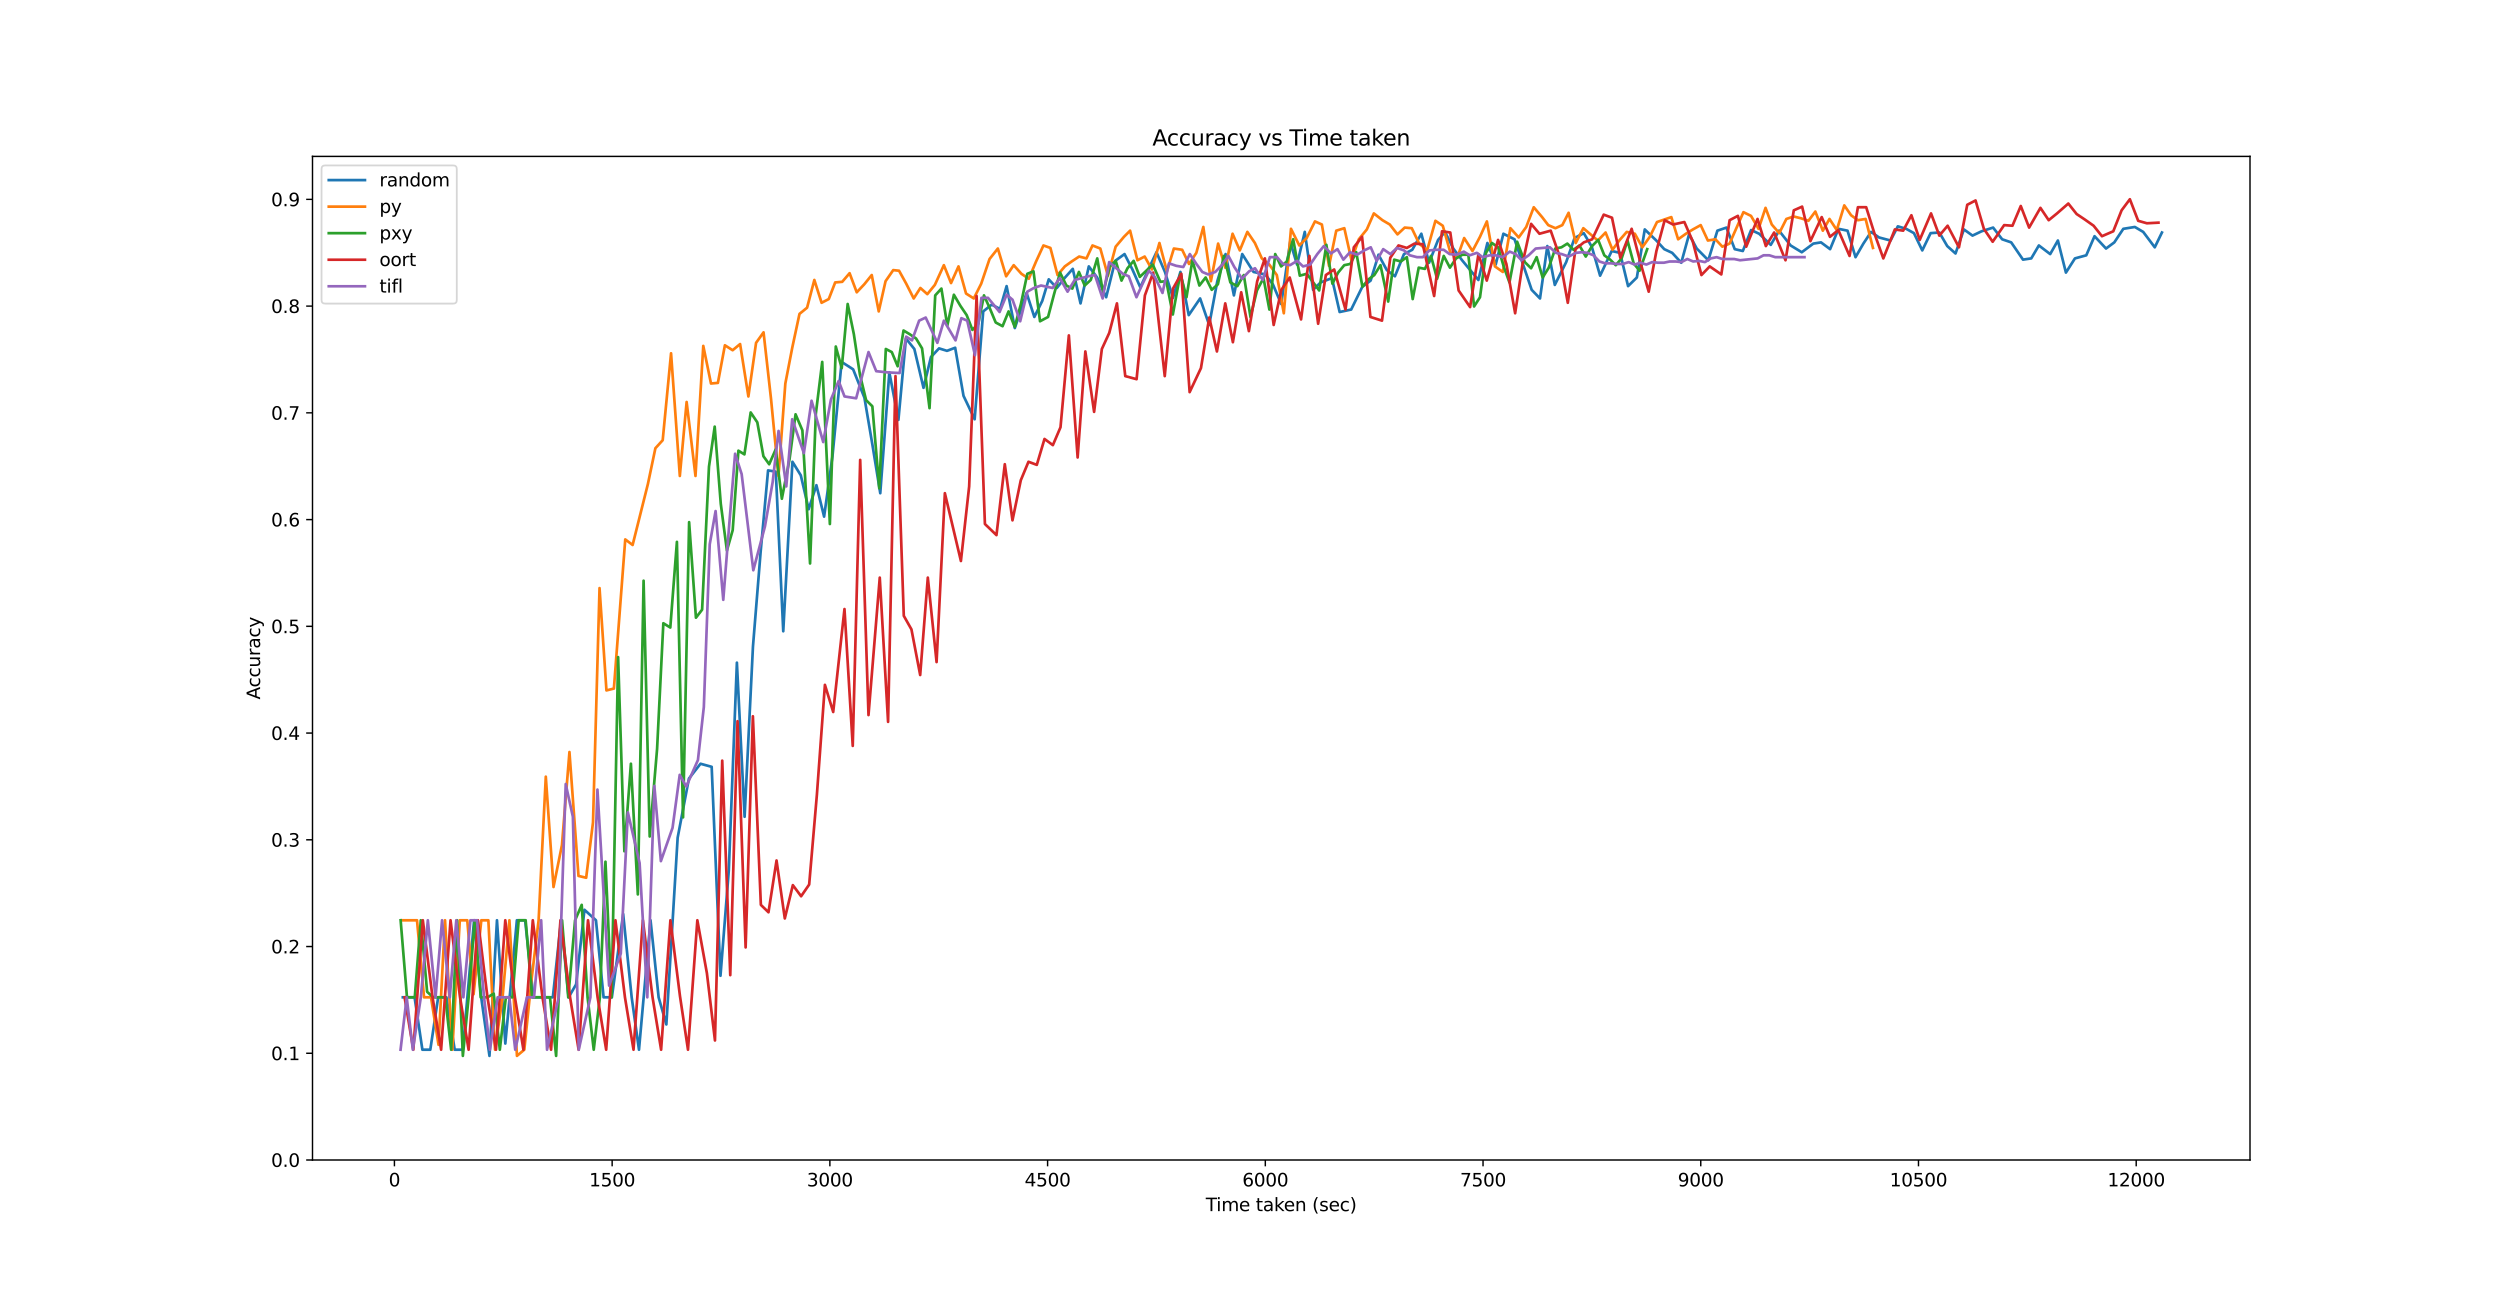 <?xml version="1.0" encoding="utf-8" standalone="no"?>
<!DOCTYPE svg PUBLIC "-//W3C//DTD SVG 1.1//EN"
  "http://www.w3.org/Graphics/SVG/1.1/DTD/svg11.dtd">
<svg height="720.72pt" version="1.1" viewBox="0 0 1382.4 720.72" width="1382.4pt" xmlns="http://www.w3.org/2000/svg" xmlns:xlink="http://www.w3.org/1999/xlink">
 <defs>
  <style type="text/css">*{stroke-linecap:butt;stroke-linejoin:round;}</style>
 </defs>
 <g id="figure_1">
  <g id="patch_1">
   <path d="M 0 720.72 
L 1382.4 720.72 
L 1382.4 0 
L 0 0 
z
" style="fill:#ffffff;"/>
  </g>
  <g id="axes_1">
   <g id="patch_2">
    <path d="M 172.8 641.441 
L 1244.16 641.441 
L 1244.16 86.486 
L 172.8 86.486 
z
" style="fill:#ffffff;"/>
   </g>
   <g id="matplotlib.axis_1">
    <g id="xtick_1">
     <g id="line2d_1">
      <defs>
       <path d="M 0 0 
L 0 3.5 
" id="m54526bcbc0" style="stroke:#000000;stroke-width:0.8;"/>
      </defs>
      <g>
       <use style="stroke:#000000;stroke-width:0.8;" x="218.102" xlink:href="#m54526bcbc0" y="641.441"/>
      </g>
     </g>
     <g id="text_1">
      <!-- 0 -->
      <g transform="translate(214.921 656.039)scale(0.1 -0.1)">
       <defs>
        <path d="M 2034 4250 
Q 1547 4250 1301 3770 
Q 1056 3291 1056 2328 
Q 1056 1369 1301 889 
Q 1547 409 2034 409 
Q 2525 409 2770 889 
Q 3016 1369 3016 2328 
Q 3016 3291 2770 3770 
Q 2525 4250 2034 4250 
z
M 2034 4750 
Q 2819 4750 3233 4129 
Q 3647 3509 3647 2328 
Q 3647 1150 3233 529 
Q 2819 -91 2034 -91 
Q 1250 -91 836 529 
Q 422 1150 422 2328 
Q 422 3509 836 4129 
Q 1250 4750 2034 4750 
z
" id="DejaVuSans-30" transform="scale(0.016)"/>
       </defs>
       <use xlink:href="#DejaVuSans-30"/>
      </g>
     </g>
    </g>
    <g id="xtick_2">
     <g id="line2d_2">
      <g>
       <use style="stroke:#000000;stroke-width:0.8;" x="338.494" xlink:href="#m54526bcbc0" y="641.441"/>
      </g>
     </g>
     <g id="text_2">
      <!-- 1500 -->
      <g transform="translate(325.769 656.039)scale(0.1 -0.1)">
       <defs>
        <path d="M 794 531 
L 1825 531 
L 1825 4091 
L 703 3866 
L 703 4441 
L 1819 4666 
L 2450 4666 
L 2450 531 
L 3481 531 
L 3481 0 
L 794 0 
L 794 531 
z
" id="DejaVuSans-31" transform="scale(0.016)"/>
        <path d="M 691 4666 
L 3169 4666 
L 3169 4134 
L 1269 4134 
L 1269 2991 
Q 1406 3038 1543 3061 
Q 1681 3084 1819 3084 
Q 2600 3084 3056 2656 
Q 3513 2228 3513 1497 
Q 3513 744 3044 326 
Q 2575 -91 1722 -91 
Q 1428 -91 1123 -41 
Q 819 9 494 109 
L 494 744 
Q 775 591 1075 516 
Q 1375 441 1709 441 
Q 2250 441 2565 725 
Q 2881 1009 2881 1497 
Q 2881 1984 2565 2268 
Q 2250 2553 1709 2553 
Q 1456 2553 1204 2497 
Q 953 2441 691 2322 
L 691 4666 
z
" id="DejaVuSans-35" transform="scale(0.016)"/>
       </defs>
       <use xlink:href="#DejaVuSans-31"/>
       <use x="63.623" xlink:href="#DejaVuSans-35"/>
       <use x="127.246" xlink:href="#DejaVuSans-30"/>
       <use x="190.869" xlink:href="#DejaVuSans-30"/>
      </g>
     </g>
    </g>
    <g id="xtick_3">
     <g id="line2d_3">
      <g>
       <use style="stroke:#000000;stroke-width:0.8;" x="458.885" xlink:href="#m54526bcbc0" y="641.441"/>
      </g>
     </g>
     <g id="text_3">
      <!-- 3000 -->
      <g transform="translate(446.16 656.039)scale(0.1 -0.1)">
       <defs>
        <path d="M 2597 2516 
Q 3050 2419 3304 2112 
Q 3559 1806 3559 1356 
Q 3559 666 3084 287 
Q 2609 -91 1734 -91 
Q 1441 -91 1130 -33 
Q 819 25 488 141 
L 488 750 
Q 750 597 1062 519 
Q 1375 441 1716 441 
Q 2309 441 2620 675 
Q 2931 909 2931 1356 
Q 2931 1769 2642 2001 
Q 2353 2234 1838 2234 
L 1294 2234 
L 1294 2753 
L 1863 2753 
Q 2328 2753 2575 2939 
Q 2822 3125 2822 3475 
Q 2822 3834 2567 4026 
Q 2313 4219 1838 4219 
Q 1578 4219 1281 4162 
Q 984 4106 628 3988 
L 628 4550 
Q 988 4650 1302 4700 
Q 1616 4750 1894 4750 
Q 2613 4750 3031 4423 
Q 3450 4097 3450 3541 
Q 3450 3153 3228 2886 
Q 3006 2619 2597 2516 
z
" id="DejaVuSans-33" transform="scale(0.016)"/>
       </defs>
       <use xlink:href="#DejaVuSans-33"/>
       <use x="63.623" xlink:href="#DejaVuSans-30"/>
       <use x="127.246" xlink:href="#DejaVuSans-30"/>
       <use x="190.869" xlink:href="#DejaVuSans-30"/>
      </g>
     </g>
    </g>
    <g id="xtick_4">
     <g id="line2d_4">
      <g>
       <use style="stroke:#000000;stroke-width:0.8;" x="579.277" xlink:href="#m54526bcbc0" y="641.441"/>
      </g>
     </g>
     <g id="text_4">
      <!-- 4500 -->
      <g transform="translate(566.552 656.039)scale(0.1 -0.1)">
       <defs>
        <path d="M 2419 4116 
L 825 1625 
L 2419 1625 
L 2419 4116 
z
M 2253 4666 
L 3047 4666 
L 3047 1625 
L 3713 1625 
L 3713 1100 
L 3047 1100 
L 3047 0 
L 2419 0 
L 2419 1100 
L 313 1100 
L 313 1709 
L 2253 4666 
z
" id="DejaVuSans-34" transform="scale(0.016)"/>
       </defs>
       <use xlink:href="#DejaVuSans-34"/>
       <use x="63.623" xlink:href="#DejaVuSans-35"/>
       <use x="127.246" xlink:href="#DejaVuSans-30"/>
       <use x="190.869" xlink:href="#DejaVuSans-30"/>
      </g>
     </g>
    </g>
    <g id="xtick_5">
     <g id="line2d_5">
      <g>
       <use style="stroke:#000000;stroke-width:0.8;" x="699.668" xlink:href="#m54526bcbc0" y="641.441"/>
      </g>
     </g>
     <g id="text_5">
      <!-- 6000 -->
      <g transform="translate(686.943 656.039)scale(0.1 -0.1)">
       <defs>
        <path d="M 2113 2584 
Q 1688 2584 1439 2293 
Q 1191 2003 1191 1497 
Q 1191 994 1439 701 
Q 1688 409 2113 409 
Q 2538 409 2786 701 
Q 3034 994 3034 1497 
Q 3034 2003 2786 2293 
Q 2538 2584 2113 2584 
z
M 3366 4563 
L 3366 3988 
Q 3128 4100 2886 4159 
Q 2644 4219 2406 4219 
Q 1781 4219 1451 3797 
Q 1122 3375 1075 2522 
Q 1259 2794 1537 2939 
Q 1816 3084 2150 3084 
Q 2853 3084 3261 2657 
Q 3669 2231 3669 1497 
Q 3669 778 3244 343 
Q 2819 -91 2113 -91 
Q 1303 -91 875 529 
Q 447 1150 447 2328 
Q 447 3434 972 4092 
Q 1497 4750 2381 4750 
Q 2619 4750 2861 4703 
Q 3103 4656 3366 4563 
z
" id="DejaVuSans-36" transform="scale(0.016)"/>
       </defs>
       <use xlink:href="#DejaVuSans-36"/>
       <use x="63.623" xlink:href="#DejaVuSans-30"/>
       <use x="127.246" xlink:href="#DejaVuSans-30"/>
       <use x="190.869" xlink:href="#DejaVuSans-30"/>
      </g>
     </g>
    </g>
    <g id="xtick_6">
     <g id="line2d_6">
      <g>
       <use style="stroke:#000000;stroke-width:0.8;" x="820.06" xlink:href="#m54526bcbc0" y="641.441"/>
      </g>
     </g>
     <g id="text_6">
      <!-- 7500 -->
      <g transform="translate(807.335 656.039)scale(0.1 -0.1)">
       <defs>
        <path d="M 525 4666 
L 3525 4666 
L 3525 4397 
L 1831 0 
L 1172 0 
L 2766 4134 
L 525 4134 
L 525 4666 
z
" id="DejaVuSans-37" transform="scale(0.016)"/>
       </defs>
       <use xlink:href="#DejaVuSans-37"/>
       <use x="63.623" xlink:href="#DejaVuSans-35"/>
       <use x="127.246" xlink:href="#DejaVuSans-30"/>
       <use x="190.869" xlink:href="#DejaVuSans-30"/>
      </g>
     </g>
    </g>
    <g id="xtick_7">
     <g id="line2d_7">
      <g>
       <use style="stroke:#000000;stroke-width:0.8;" x="940.452" xlink:href="#m54526bcbc0" y="641.441"/>
      </g>
     </g>
     <g id="text_7">
      <!-- 9000 -->
      <g transform="translate(927.727 656.039)scale(0.1 -0.1)">
       <defs>
        <path d="M 703 97 
L 703 672 
Q 941 559 1184 500 
Q 1428 441 1663 441 
Q 2288 441 2617 861 
Q 2947 1281 2994 2138 
Q 2813 1869 2534 1725 
Q 2256 1581 1919 1581 
Q 1219 1581 811 2004 
Q 403 2428 403 3163 
Q 403 3881 828 4315 
Q 1253 4750 1959 4750 
Q 2769 4750 3195 4129 
Q 3622 3509 3622 2328 
Q 3622 1225 3098 567 
Q 2575 -91 1691 -91 
Q 1453 -91 1209 -44 
Q 966 3 703 97 
z
M 1959 2075 
Q 2384 2075 2632 2365 
Q 2881 2656 2881 3163 
Q 2881 3666 2632 3958 
Q 2384 4250 1959 4250 
Q 1534 4250 1286 3958 
Q 1038 3666 1038 3163 
Q 1038 2656 1286 2365 
Q 1534 2075 1959 2075 
z
" id="DejaVuSans-39" transform="scale(0.016)"/>
       </defs>
       <use xlink:href="#DejaVuSans-39"/>
       <use x="63.623" xlink:href="#DejaVuSans-30"/>
       <use x="127.246" xlink:href="#DejaVuSans-30"/>
       <use x="190.869" xlink:href="#DejaVuSans-30"/>
      </g>
     </g>
    </g>
    <g id="xtick_8">
     <g id="line2d_8">
      <g>
       <use style="stroke:#000000;stroke-width:0.8;" x="1060.843" xlink:href="#m54526bcbc0" y="641.441"/>
      </g>
     </g>
     <g id="text_8">
      <!-- 10500 -->
      <g transform="translate(1044.937 656.039)scale(0.1 -0.1)">
       <use xlink:href="#DejaVuSans-31"/>
       <use x="63.623" xlink:href="#DejaVuSans-30"/>
       <use x="127.246" xlink:href="#DejaVuSans-35"/>
       <use x="190.869" xlink:href="#DejaVuSans-30"/>
       <use x="254.492" xlink:href="#DejaVuSans-30"/>
      </g>
     </g>
    </g>
    <g id="xtick_9">
     <g id="line2d_9">
      <g>
       <use style="stroke:#000000;stroke-width:0.8;" x="1181.235" xlink:href="#m54526bcbc0" y="641.441"/>
      </g>
     </g>
     <g id="text_9">
      <!-- 12000 -->
      <g transform="translate(1165.328 656.039)scale(0.1 -0.1)">
       <defs>
        <path d="M 1228 531 
L 3431 531 
L 3431 0 
L 469 0 
L 469 531 
Q 828 903 1448 1529 
Q 2069 2156 2228 2338 
Q 2531 2678 2651 2914 
Q 2772 3150 2772 3378 
Q 2772 3750 2511 3984 
Q 2250 4219 1831 4219 
Q 1534 4219 1204 4116 
Q 875 4013 500 3803 
L 500 4441 
Q 881 4594 1212 4672 
Q 1544 4750 1819 4750 
Q 2544 4750 2975 4387 
Q 3406 4025 3406 3419 
Q 3406 3131 3298 2873 
Q 3191 2616 2906 2266 
Q 2828 2175 2409 1742 
Q 1991 1309 1228 531 
z
" id="DejaVuSans-32" transform="scale(0.016)"/>
       </defs>
       <use xlink:href="#DejaVuSans-31"/>
       <use x="63.623" xlink:href="#DejaVuSans-32"/>
       <use x="127.246" xlink:href="#DejaVuSans-30"/>
       <use x="190.869" xlink:href="#DejaVuSans-30"/>
       <use x="254.492" xlink:href="#DejaVuSans-30"/>
      </g>
     </g>
    </g>
    <g id="text_10">
     <!-- Time taken (sec) -->
     <g transform="translate(666.753 669.717)scale(0.1 -0.1)">
      <defs>
       <path d="M -19 4666 
L 3928 4666 
L 3928 4134 
L 2272 4134 
L 2272 0 
L 1638 0 
L 1638 4134 
L -19 4134 
L -19 4666 
z
" id="DejaVuSans-54" transform="scale(0.016)"/>
       <path d="M 603 3500 
L 1178 3500 
L 1178 0 
L 603 0 
L 603 3500 
z
M 603 4863 
L 1178 4863 
L 1178 4134 
L 603 4134 
L 603 4863 
z
" id="DejaVuSans-69" transform="scale(0.016)"/>
       <path d="M 3328 2828 
Q 3544 3216 3844 3400 
Q 4144 3584 4550 3584 
Q 5097 3584 5394 3201 
Q 5691 2819 5691 2113 
L 5691 0 
L 5113 0 
L 5113 2094 
Q 5113 2597 4934 2840 
Q 4756 3084 4391 3084 
Q 3944 3084 3684 2787 
Q 3425 2491 3425 1978 
L 3425 0 
L 2847 0 
L 2847 2094 
Q 2847 2600 2669 2842 
Q 2491 3084 2119 3084 
Q 1678 3084 1418 2786 
Q 1159 2488 1159 1978 
L 1159 0 
L 581 0 
L 581 3500 
L 1159 3500 
L 1159 2956 
Q 1356 3278 1631 3431 
Q 1906 3584 2284 3584 
Q 2666 3584 2933 3390 
Q 3200 3197 3328 2828 
z
" id="DejaVuSans-6d" transform="scale(0.016)"/>
       <path d="M 3597 1894 
L 3597 1613 
L 953 1613 
Q 991 1019 1311 708 
Q 1631 397 2203 397 
Q 2534 397 2845 478 
Q 3156 559 3463 722 
L 3463 178 
Q 3153 47 2828 -22 
Q 2503 -91 2169 -91 
Q 1331 -91 842 396 
Q 353 884 353 1716 
Q 353 2575 817 3079 
Q 1281 3584 2069 3584 
Q 2775 3584 3186 3129 
Q 3597 2675 3597 1894 
z
M 3022 2063 
Q 3016 2534 2758 2815 
Q 2500 3097 2075 3097 
Q 1594 3097 1305 2825 
Q 1016 2553 972 2059 
L 3022 2063 
z
" id="DejaVuSans-65" transform="scale(0.016)"/>
       <path id="DejaVuSans-20" transform="scale(0.016)"/>
       <path d="M 1172 4494 
L 1172 3500 
L 2356 3500 
L 2356 3053 
L 1172 3053 
L 1172 1153 
Q 1172 725 1289 603 
Q 1406 481 1766 481 
L 2356 481 
L 2356 0 
L 1766 0 
Q 1100 0 847 248 
Q 594 497 594 1153 
L 594 3053 
L 172 3053 
L 172 3500 
L 594 3500 
L 594 4494 
L 1172 4494 
z
" id="DejaVuSans-74" transform="scale(0.016)"/>
       <path d="M 2194 1759 
Q 1497 1759 1228 1600 
Q 959 1441 959 1056 
Q 959 750 1161 570 
Q 1363 391 1709 391 
Q 2188 391 2477 730 
Q 2766 1069 2766 1631 
L 2766 1759 
L 2194 1759 
z
M 3341 1997 
L 3341 0 
L 2766 0 
L 2766 531 
Q 2569 213 2275 61 
Q 1981 -91 1556 -91 
Q 1019 -91 701 211 
Q 384 513 384 1019 
Q 384 1609 779 1909 
Q 1175 2209 1959 2209 
L 2766 2209 
L 2766 2266 
Q 2766 2663 2505 2880 
Q 2244 3097 1772 3097 
Q 1472 3097 1187 3025 
Q 903 2953 641 2809 
L 641 3341 
Q 956 3463 1253 3523 
Q 1550 3584 1831 3584 
Q 2591 3584 2966 3190 
Q 3341 2797 3341 1997 
z
" id="DejaVuSans-61" transform="scale(0.016)"/>
       <path d="M 581 4863 
L 1159 4863 
L 1159 1991 
L 2875 3500 
L 3609 3500 
L 1753 1863 
L 3688 0 
L 2938 0 
L 1159 1709 
L 1159 0 
L 581 0 
L 581 4863 
z
" id="DejaVuSans-6b" transform="scale(0.016)"/>
       <path d="M 3513 2113 
L 3513 0 
L 2938 0 
L 2938 2094 
Q 2938 2591 2744 2837 
Q 2550 3084 2163 3084 
Q 1697 3084 1428 2787 
Q 1159 2491 1159 1978 
L 1159 0 
L 581 0 
L 581 3500 
L 1159 3500 
L 1159 2956 
Q 1366 3272 1645 3428 
Q 1925 3584 2291 3584 
Q 2894 3584 3203 3211 
Q 3513 2838 3513 2113 
z
" id="DejaVuSans-6e" transform="scale(0.016)"/>
       <path d="M 1984 4856 
Q 1566 4138 1362 3434 
Q 1159 2731 1159 2009 
Q 1159 1288 1364 580 
Q 1569 -128 1984 -844 
L 1484 -844 
Q 1016 -109 783 600 
Q 550 1309 550 2009 
Q 550 2706 781 3412 
Q 1013 4119 1484 4856 
L 1984 4856 
z
" id="DejaVuSans-28" transform="scale(0.016)"/>
       <path d="M 2834 3397 
L 2834 2853 
Q 2591 2978 2328 3040 
Q 2066 3103 1784 3103 
Q 1356 3103 1142 2972 
Q 928 2841 928 2578 
Q 928 2378 1081 2264 
Q 1234 2150 1697 2047 
L 1894 2003 
Q 2506 1872 2764 1633 
Q 3022 1394 3022 966 
Q 3022 478 2636 193 
Q 2250 -91 1575 -91 
Q 1294 -91 989 -36 
Q 684 19 347 128 
L 347 722 
Q 666 556 975 473 
Q 1284 391 1588 391 
Q 1994 391 2212 530 
Q 2431 669 2431 922 
Q 2431 1156 2273 1281 
Q 2116 1406 1581 1522 
L 1381 1569 
Q 847 1681 609 1914 
Q 372 2147 372 2553 
Q 372 3047 722 3315 
Q 1072 3584 1716 3584 
Q 2034 3584 2315 3537 
Q 2597 3491 2834 3397 
z
" id="DejaVuSans-73" transform="scale(0.016)"/>
       <path d="M 3122 3366 
L 3122 2828 
Q 2878 2963 2633 3030 
Q 2388 3097 2138 3097 
Q 1578 3097 1268 2742 
Q 959 2388 959 1747 
Q 959 1106 1268 751 
Q 1578 397 2138 397 
Q 2388 397 2633 464 
Q 2878 531 3122 666 
L 3122 134 
Q 2881 22 2623 -34 
Q 2366 -91 2075 -91 
Q 1284 -91 818 406 
Q 353 903 353 1747 
Q 353 2603 823 3093 
Q 1294 3584 2113 3584 
Q 2378 3584 2631 3529 
Q 2884 3475 3122 3366 
z
" id="DejaVuSans-63" transform="scale(0.016)"/>
       <path d="M 513 4856 
L 1013 4856 
Q 1481 4119 1714 3412 
Q 1947 2706 1947 2009 
Q 1947 1309 1714 600 
Q 1481 -109 1013 -844 
L 513 -844 
Q 928 -128 1133 580 
Q 1338 1288 1338 2009 
Q 1338 2731 1133 3434 
Q 928 4138 513 4856 
z
" id="DejaVuSans-29" transform="scale(0.016)"/>
      </defs>
      <use xlink:href="#DejaVuSans-54"/>
      <use x="57.959" xlink:href="#DejaVuSans-69"/>
      <use x="85.742" xlink:href="#DejaVuSans-6d"/>
      <use x="183.154" xlink:href="#DejaVuSans-65"/>
      <use x="244.678" xlink:href="#DejaVuSans-20"/>
      <use x="276.465" xlink:href="#DejaVuSans-74"/>
      <use x="315.674" xlink:href="#DejaVuSans-61"/>
      <use x="376.953" xlink:href="#DejaVuSans-6b"/>
      <use x="431.238" xlink:href="#DejaVuSans-65"/>
      <use x="492.762" xlink:href="#DejaVuSans-6e"/>
      <use x="556.141" xlink:href="#DejaVuSans-20"/>
      <use x="587.928" xlink:href="#DejaVuSans-28"/>
      <use x="626.941" xlink:href="#DejaVuSans-73"/>
      <use x="679.041" xlink:href="#DejaVuSans-65"/>
      <use x="740.564" xlink:href="#DejaVuSans-63"/>
      <use x="795.545" xlink:href="#DejaVuSans-29"/>
     </g>
    </g>
   </g>
   <g id="matplotlib.axis_2">
    <g id="ytick_1">
     <g id="line2d_10">
      <defs>
       <path d="M 0 0 
L -3.5 0 
" id="m68e9d3fa68" style="stroke:#000000;stroke-width:0.8;"/>
      </defs>
      <g>
       <use style="stroke:#000000;stroke-width:0.8;" x="172.8" xlink:href="#m68e9d3fa68" y="641.441"/>
      </g>
     </g>
     <g id="text_11">
      <!-- 0.0 -->
      <g transform="translate(149.897 645.24)scale(0.1 -0.1)">
       <defs>
        <path d="M 684 794 
L 1344 794 
L 1344 0 
L 684 0 
L 684 794 
z
" id="DejaVuSans-2e" transform="scale(0.016)"/>
       </defs>
       <use xlink:href="#DejaVuSans-30"/>
       <use x="63.623" xlink:href="#DejaVuSans-2e"/>
       <use x="95.41" xlink:href="#DejaVuSans-30"/>
      </g>
     </g>
    </g>
    <g id="ytick_2">
     <g id="line2d_11">
      <g>
       <use style="stroke:#000000;stroke-width:0.8;" x="172.8" xlink:href="#m68e9d3fa68" y="582.418"/>
      </g>
     </g>
     <g id="text_12">
      <!-- 0.1 -->
      <g transform="translate(149.897 586.218)scale(0.1 -0.1)">
       <use xlink:href="#DejaVuSans-30"/>
       <use x="63.623" xlink:href="#DejaVuSans-2e"/>
       <use x="95.41" xlink:href="#DejaVuSans-31"/>
      </g>
     </g>
    </g>
    <g id="ytick_3">
     <g id="line2d_12">
      <g>
       <use style="stroke:#000000;stroke-width:0.8;" x="172.8" xlink:href="#m68e9d3fa68" y="523.396"/>
      </g>
     </g>
     <g id="text_13">
      <!-- 0.2 -->
      <g transform="translate(149.897 527.195)scale(0.1 -0.1)">
       <use xlink:href="#DejaVuSans-30"/>
       <use x="63.623" xlink:href="#DejaVuSans-2e"/>
       <use x="95.41" xlink:href="#DejaVuSans-32"/>
      </g>
     </g>
    </g>
    <g id="ytick_4">
     <g id="line2d_13">
      <g>
       <use style="stroke:#000000;stroke-width:0.8;" x="172.8" xlink:href="#m68e9d3fa68" y="464.373"/>
      </g>
     </g>
     <g id="text_14">
      <!-- 0.3 -->
      <g transform="translate(149.897 468.173)scale(0.1 -0.1)">
       <use xlink:href="#DejaVuSans-30"/>
       <use x="63.623" xlink:href="#DejaVuSans-2e"/>
       <use x="95.41" xlink:href="#DejaVuSans-33"/>
      </g>
     </g>
    </g>
    <g id="ytick_5">
     <g id="line2d_14">
      <g>
       <use style="stroke:#000000;stroke-width:0.8;" x="172.8" xlink:href="#m68e9d3fa68" y="405.351"/>
      </g>
     </g>
     <g id="text_15">
      <!-- 0.4 -->
      <g transform="translate(149.897 409.15)scale(0.1 -0.1)">
       <use xlink:href="#DejaVuSans-30"/>
       <use x="63.623" xlink:href="#DejaVuSans-2e"/>
       <use x="95.41" xlink:href="#DejaVuSans-34"/>
      </g>
     </g>
    </g>
    <g id="ytick_6">
     <g id="line2d_15">
      <g>
       <use style="stroke:#000000;stroke-width:0.8;" x="172.8" xlink:href="#m68e9d3fa68" y="346.328"/>
      </g>
     </g>
     <g id="text_16">
      <!-- 0.5 -->
      <g transform="translate(149.897 350.128)scale(0.1 -0.1)">
       <use xlink:href="#DejaVuSans-30"/>
       <use x="63.623" xlink:href="#DejaVuSans-2e"/>
       <use x="95.41" xlink:href="#DejaVuSans-35"/>
      </g>
     </g>
    </g>
    <g id="ytick_7">
     <g id="line2d_16">
      <g>
       <use style="stroke:#000000;stroke-width:0.8;" x="172.8" xlink:href="#m68e9d3fa68" y="287.306"/>
      </g>
     </g>
     <g id="text_17">
      <!-- 0.6 -->
      <g transform="translate(149.897 291.105)scale(0.1 -0.1)">
       <use xlink:href="#DejaVuSans-30"/>
       <use x="63.623" xlink:href="#DejaVuSans-2e"/>
       <use x="95.41" xlink:href="#DejaVuSans-36"/>
      </g>
     </g>
    </g>
    <g id="ytick_8">
     <g id="line2d_17">
      <g>
       <use style="stroke:#000000;stroke-width:0.8;" x="172.8" xlink:href="#m68e9d3fa68" y="228.283"/>
      </g>
     </g>
     <g id="text_18">
      <!-- 0.7 -->
      <g transform="translate(149.897 232.083)scale(0.1 -0.1)">
       <use xlink:href="#DejaVuSans-30"/>
       <use x="63.623" xlink:href="#DejaVuSans-2e"/>
       <use x="95.41" xlink:href="#DejaVuSans-37"/>
      </g>
     </g>
    </g>
    <g id="ytick_9">
     <g id="line2d_18">
      <g>
       <use style="stroke:#000000;stroke-width:0.8;" x="172.8" xlink:href="#m68e9d3fa68" y="169.261"/>
      </g>
     </g>
     <g id="text_19">
      <!-- 0.8 -->
      <g transform="translate(149.897 173.06)scale(0.1 -0.1)">
       <defs>
        <path d="M 2034 2216 
Q 1584 2216 1326 1975 
Q 1069 1734 1069 1313 
Q 1069 891 1326 650 
Q 1584 409 2034 409 
Q 2484 409 2743 651 
Q 3003 894 3003 1313 
Q 3003 1734 2745 1975 
Q 2488 2216 2034 2216 
z
M 1403 2484 
Q 997 2584 770 2862 
Q 544 3141 544 3541 
Q 544 4100 942 4425 
Q 1341 4750 2034 4750 
Q 2731 4750 3128 4425 
Q 3525 4100 3525 3541 
Q 3525 3141 3298 2862 
Q 3072 2584 2669 2484 
Q 3125 2378 3379 2068 
Q 3634 1759 3634 1313 
Q 3634 634 3220 271 
Q 2806 -91 2034 -91 
Q 1263 -91 848 271 
Q 434 634 434 1313 
Q 434 1759 690 2068 
Q 947 2378 1403 2484 
z
M 1172 3481 
Q 1172 3119 1398 2916 
Q 1625 2713 2034 2713 
Q 2441 2713 2670 2916 
Q 2900 3119 2900 3481 
Q 2900 3844 2670 4047 
Q 2441 4250 2034 4250 
Q 1625 4250 1398 4047 
Q 1172 3844 1172 3481 
z
" id="DejaVuSans-38" transform="scale(0.016)"/>
       </defs>
       <use xlink:href="#DejaVuSans-30"/>
       <use x="63.623" xlink:href="#DejaVuSans-2e"/>
       <use x="95.41" xlink:href="#DejaVuSans-38"/>
      </g>
     </g>
    </g>
    <g id="ytick_10">
     <g id="line2d_19">
      <g>
       <use style="stroke:#000000;stroke-width:0.8;" x="172.8" xlink:href="#m68e9d3fa68" y="110.239"/>
      </g>
     </g>
     <g id="text_20">
      <!-- 0.9 -->
      <g transform="translate(149.897 114.038)scale(0.1 -0.1)">
       <use xlink:href="#DejaVuSans-30"/>
       <use x="63.623" xlink:href="#DejaVuSans-2e"/>
       <use x="95.41" xlink:href="#DejaVuSans-39"/>
      </g>
     </g>
    </g>
    <g id="text_21">
     <!-- Accuracy -->
     <g transform="translate(143.817 386.792)rotate(-90)scale(0.1 -0.1)">
      <defs>
       <path d="M 2188 4044 
L 1331 1722 
L 3047 1722 
L 2188 4044 
z
M 1831 4666 
L 2547 4666 
L 4325 0 
L 3669 0 
L 3244 1197 
L 1141 1197 
L 716 0 
L 50 0 
L 1831 4666 
z
" id="DejaVuSans-41" transform="scale(0.016)"/>
       <path d="M 544 1381 
L 544 3500 
L 1119 3500 
L 1119 1403 
Q 1119 906 1312 657 
Q 1506 409 1894 409 
Q 2359 409 2629 706 
Q 2900 1003 2900 1516 
L 2900 3500 
L 3475 3500 
L 3475 0 
L 2900 0 
L 2900 538 
Q 2691 219 2414 64 
Q 2138 -91 1772 -91 
Q 1169 -91 856 284 
Q 544 659 544 1381 
z
M 1991 3584 
L 1991 3584 
z
" id="DejaVuSans-75" transform="scale(0.016)"/>
       <path d="M 2631 2963 
Q 2534 3019 2420 3045 
Q 2306 3072 2169 3072 
Q 1681 3072 1420 2755 
Q 1159 2438 1159 1844 
L 1159 0 
L 581 0 
L 581 3500 
L 1159 3500 
L 1159 2956 
Q 1341 3275 1631 3429 
Q 1922 3584 2338 3584 
Q 2397 3584 2469 3576 
Q 2541 3569 2628 3553 
L 2631 2963 
z
" id="DejaVuSans-72" transform="scale(0.016)"/>
       <path d="M 2059 -325 
Q 1816 -950 1584 -1140 
Q 1353 -1331 966 -1331 
L 506 -1331 
L 506 -850 
L 844 -850 
Q 1081 -850 1212 -737 
Q 1344 -625 1503 -206 
L 1606 56 
L 191 3500 
L 800 3500 
L 1894 763 
L 2988 3500 
L 3597 3500 
L 2059 -325 
z
" id="DejaVuSans-79" transform="scale(0.016)"/>
      </defs>
      <use xlink:href="#DejaVuSans-41"/>
      <use x="66.658" xlink:href="#DejaVuSans-63"/>
      <use x="121.639" xlink:href="#DejaVuSans-63"/>
      <use x="176.619" xlink:href="#DejaVuSans-75"/>
      <use x="239.998" xlink:href="#DejaVuSans-72"/>
      <use x="281.111" xlink:href="#DejaVuSans-61"/>
      <use x="342.391" xlink:href="#DejaVuSans-63"/>
      <use x="397.371" xlink:href="#DejaVuSans-79"/>
     </g>
    </g>
   </g>
   <g id="line2d_20">
    <path clip-path="url(#pc2551a68fd)" d="M 222.764 551.476 
L 229.24 551.476 
L 233.563 580.442 
L 237.937 580.442 
L 242.282 551.476 
L 246.87 551.476 
L 251.423 580.442 
L 255.913 580.442 
L 262.145 508.879 
L 266.079 551.476 
L 270.656 583.85 
L 274.805 508.879 
L 279.419 577.034 
L 285.82 508.879 
L 290.372 508.879 
L 294.966 551.476 
L 305.695 551.476 
L 310.263 508.879 
L 314.414 551.476 
L 318.563 544.32 
L 323.181 503.086 
L 329.544 508.879 
L 333.767 551.476 
L 338.337 551.476 
L 344.587 505.471 
L 349.287 551.476 
L 353.333 580.442 
L 359.722 508.879 
L 364.194 551.476 
L 368.468 566.47 
L 374.714 463.215 
L 380.951 430.5 
L 387.366 422.322 
L 393.523 424.025 
L 398.4 539.549 
L 403.004 481.276 
L 407.47 366.434 
L 411.734 451.628 
L 416.353 357.574 
L 420.605 305.094 
L 424.716 260.112 
L 428.986 260.794 
L 433.106 349.055 
L 438.187 255.341 
L 442.804 262.838 
L 447.162 281.581 
L 451.439 268.291 
L 455.696 285.67 
L 460.326 252.274 
L 465.387 200.135 
L 471.755 204.225 
L 477.989 219.9 
L 482.444 246.14 
L 486.751 272.721 
L 491.77 205.929 
L 496.789 232.168 
L 500.946 187.186 
L 505.592 192.979 
L 510.662 214.448 
L 514.779 197.409 
L 519.256 192.638 
L 523.611 194.001 
L 528.17 192.297 
L 532.783 218.878 
L 538.942 231.828 
L 543.682 172.192 
L 548.362 168.443 
L 552.97 170.829 
L 556.616 158.22 
L 561.164 181.393 
L 567.656 161.968 
L 571.946 175.259 
L 576.325 166.398 
L 579.915 154.471 
L 584.369 159.242 
L 588.937 153.449 
L 593.196 148.678 
L 597.485 167.762 
L 602.069 147.315 
L 606.664 153.449 
L 611.662 164.354 
L 616.644 144.248 
L 621.824 140.499 
L 626.179 149.019 
L 630.554 158.901 
L 635.173 148.678 
L 639.482 139.477 
L 644.172 150.382 
L 648.622 164.695 
L 652.726 150.382 
L 657.329 174.236 
L 663.617 165.035 
L 668.629 179.689 
L 673.122 155.494 
L 677.7 140.499 
L 682.308 163.331 
L 686.905 140.499 
L 693.164 150.382 
L 699.559 151.745 
L 703.843 157.198 
L 708.458 168.102 
L 713.432 133.684 
L 717.208 146.293 
L 721.484 128.232 
L 726.101 160.264 
L 730.244 156.175 
L 736.49 153.79 
L 740.772 172.532 
L 747.145 171.169 
L 753.318 158.561 
L 757.9 155.153 
L 762.259 140.84 
L 766.857 149.36 
L 771.339 152.767 
L 776.335 140.499 
L 780.927 138.114 
L 785.943 129.254 
L 790.217 145.27 
L 795.212 132.662 
L 799.031 128.232 
L 803.612 137.432 
L 808.471 143.907 
L 817.481 154.812 
L 822.475 134.365 
L 827.062 146.293 
L 831.314 129.254 
L 837.479 132.321 
L 846.952 160.264 
L 851.561 165.035 
L 855.615 136.069 
L 859.742 157.538 
L 866.04 144.93 
L 870.655 131.639 
L 875.749 128.913 
L 880.188 136.41 
L 884.791 152.427 
L 891.211 138.796 
L 895.819 139.818 
L 900.263 158.22 
L 905.117 153.449 
L 909.487 126.868 
L 915.885 133.002 
L 920.266 137.773 
L 924.656 139.818 
L 929.673 145.27 
L 933.987 129.595 
L 938.232 137.432 
L 944.619 143.907 
L 949.649 127.55 
L 954.66 125.846 
L 959.246 137.773 
L 963.705 138.796 
L 968.293 127.209 
L 972.762 129.254 
L 979.164 135.388 
L 983.743 127.55 
L 990.143 135.729 
L 996.304 139.477 
L 1002.698 134.706 
L 1006.949 134.025 
L 1011.97 137.773 
L 1016.607 126.528 
L 1021.603 127.55 
L 1026.031 142.203 
L 1030.366 134.706 
L 1034.631 128.232 
L 1039.012 131.298 
L 1045.393 133.002 
L 1049.427 125.165 
L 1054.037 126.528 
L 1058.333 128.913 
L 1062.941 138.455 
L 1067.559 128.913 
L 1072.388 128.572 
L 1076.751 136.069 
L 1081.317 140.159 
L 1085.957 126.868 
L 1090.722 130.276 
L 1095.738 127.891 
L 1102.114 125.846 
L 1107.118 132.321 
L 1112.12 134.025 
L 1118.639 143.566 
L 1123.201 142.885 
L 1127.414 135.729 
L 1133.672 140.499 
L 1137.926 133.002 
L 1142.369 150.723 
L 1147.364 142.885 
L 1153.614 141.181 
L 1158.192 130.617 
L 1164.55 137.432 
L 1169.13 134.025 
L 1174.113 126.528 
L 1180.483 125.505 
L 1185.102 128.232 
L 1191.495 136.751 
L 1195.462 128.572 
L 1195.462 128.572 
" style="fill:none;stroke:#1f77b4;stroke-linecap:square;stroke-width:1.5;"/>
   </g>
   <g id="line2d_21">
    <path clip-path="url(#pc2551a68fd)" d="M 222.094 508.879 
L 230.588 508.879 
L 234.481 551.476 
L 238.335 551.476 
L 242.479 577.716 
L 246.078 508.879 
L 250.112 580.442 
L 254.251 508.879 
L 258.374 508.879 
L 261.864 549.772 
L 266.144 508.879 
L 270.04 508.879 
L 273.742 580.442 
L 277.899 551.476 
L 281.69 508.879 
L 285.856 583.85 
L 289.925 580.442 
L 293.804 542.616 
L 297.833 508.879 
L 301.803 429.478 
L 306.068 490.477 
L 310.733 467.304 
L 314.883 415.847 
L 319.876 484.343 
L 324.126 485.365 
L 327.91 454.695 
L 331.517 325.2 
L 335.339 381.769 
L 339.456 380.747 
L 345.741 298.279 
L 349.813 301.346 
L 358.269 267.609 
L 362.407 247.844 
L 366.449 243.414 
L 371.066 195.364 
L 375.916 263.179 
L 379.677 222.286 
L 384.577 263.179 
L 388.884 191.275 
L 393.145 212.063 
L 396.964 211.722 
L 400.837 190.934 
L 405.117 193.661 
L 409.242 190.253 
L 413.827 219.219 
L 418.074 189.571 
L 422.21 183.778 
L 426.342 220.582 
L 430.472 263.179 
L 434.262 212.063 
L 438.078 192.297 
L 442.09 173.555 
L 446.287 170.147 
L 450.298 154.812 
L 454.306 167.421 
L 458.265 165.376 
L 461.821 156.175 
L 465.716 155.834 
L 469.787 151.064 
L 473.744 161.628 
L 477.908 157.198 
L 482.039 152.086 
L 485.906 172.192 
L 489.671 155.494 
L 493.923 149.36 
L 497.142 149.7 
L 501.1 156.857 
L 505.238 165.035 
L 508.928 159.242 
L 512.771 162.65 
L 516.931 157.538 
L 521.916 146.633 
L 525.886 156.516 
L 530.017 147.315 
L 534.185 162.309 
L 538.466 165.035 
L 542.575 156.857 
L 547.177 143.226 
L 551.769 137.432 
L 556.358 152.767 
L 560.529 146.633 
L 564.813 151.404 
L 568.875 154.131 
L 572.908 144.589 
L 576.982 135.729 
L 580.824 137.092 
L 584.773 152.086 
L 588.798 147.315 
L 592.594 144.589 
L 596.73 141.863 
L 600.765 142.885 
L 604.101 135.729 
L 608.434 137.432 
L 612.62 152.427 
L 616.904 136.41 
L 621.5 130.958 
L 624.894 127.55 
L 628.96 143.907 
L 632.962 141.863 
L 636.971 149.019 
L 641.115 134.365 
L 645.255 150.041 
L 649.102 137.432 
L 653.694 138.114 
L 657.468 145.952 
L 661.525 139.818 
L 665.393 125.505 
L 669.573 155.494 
L 673.574 134.706 
L 677.536 147.997 
L 681.559 129.254 
L 685.56 138.455 
L 689.739 128.232 
L 693.903 134.365 
L 697.736 142.885 
L 701.863 146.293 
L 706.02 152.086 
L 709.9 173.214 
L 713.862 126.528 
L 718.457 135.729 
L 722.521 131.639 
L 727.123 122.438 
L 730.938 124.142 
L 734.894 146.974 
L 738.894 127.55 
L 743.357 126.187 
L 747.33 143.907 
L 751.357 132.321 
L 755.797 126.868 
L 759.682 118.008 
L 764.445 121.757 
L 768.491 124.142 
L 772.755 129.595 
L 776.749 125.846 
L 780.649 126.187 
L 784.756 134.706 
L 789.139 138.455 
L 793.733 122.098 
L 797.795 124.824 
L 801.946 139.477 
L 805.767 142.544 
L 809.624 131.639 
L 814.218 138.796 
L 818.361 130.958 
L 822.185 122.438 
L 826.637 147.315 
L 831.009 150.382 
L 835.192 126.187 
L 839.788 131.298 
L 843.945 125.505 
L 848.103 114.6 
L 852.72 120.053 
L 856.116 124.483 
L 860.076 126.187 
L 863.895 124.483 
L 867.377 117.667 
L 871.332 134.365 
L 875.514 126.187 
L 883.539 133.002 
L 887.82 128.572 
L 891.647 138.114 
L 895.377 133.002 
L 899.524 128.232 
L 904.003 129.254 
L 908.136 136.751 
L 912.256 130.958 
L 916.255 122.779 
L 924.167 120.053 
L 927.941 132.321 
L 932.232 129.254 
L 936.102 126.868 
L 940.415 124.483 
L 944.378 133.002 
L 948.563 132.321 
L 952.411 136.41 
L 956.365 134.706 
L 964.048 117.327 
L 968.232 119.371 
L 972.401 126.528 
L 976.272 114.941 
L 979.71 124.142 
L 983.839 128.913 
L 987.797 121.075 
L 991.82 119.712 
L 995.975 120.734 
L 999.98 122.098 
L 1003.806 116.986 
L 1007.948 127.55 
L 1011.629 121.075 
L 1015.662 127.209 
L 1019.809 113.578 
L 1023.578 119.031 
L 1027.337 121.757 
L 1031.602 121.075 
L 1035.67 137.092 
L 1035.67 137.092 
" style="fill:none;stroke:#ff7f0e;stroke-linecap:square;stroke-width:1.5;"/>
   </g>
   <g id="line2d_22">
    <path clip-path="url(#pc2551a68fd)" d="M 221.533 508.879 
L 225.045 551.476 
L 229.351 551.476 
L 232.677 508.879 
L 236.176 548.409 
L 239.55 551.476 
L 246.198 551.476 
L 249.464 580.442 
L 252.74 508.879 
L 255.938 583.85 
L 259.132 551.476 
L 262.498 508.879 
L 265.819 551.476 
L 269.593 551.476 
L 273.006 549.431 
L 276.376 580.442 
L 279.728 551.476 
L 283.329 551.476 
L 286.804 508.879 
L 290.664 508.879 
L 294.236 551.476 
L 304.117 551.476 
L 307.511 583.85 
L 310.796 508.879 
L 314.219 551.476 
L 317.986 508.879 
L 321.666 500.359 
L 324.908 551.476 
L 328.309 580.442 
L 331.701 551.476 
L 334.795 476.505 
L 338.183 551.476 
L 341.792 363.367 
L 345.249 470.712 
L 348.865 422.322 
L 352.695 494.566 
L 355.877 321.111 
L 359.257 462.533 
L 363.343 414.143 
L 366.803 344.625 
L 370.647 347.01 
L 374.305 299.642 
L 377.702 451.969 
L 381.052 288.737 
L 384.824 341.558 
L 388.239 337.127 
L 392.034 258.067 
L 395.198 235.917 
L 398.553 278.514 
L 401.953 304.413 
L 405.149 293.167 
L 408.308 249.207 
L 411.628 251.252 
L 415.096 228.079 
L 418.758 233.531 
L 422.145 252.274 
L 425.329 256.704 
L 428.917 248.526 
L 432.333 275.788 
L 436.578 253.978 
L 439.913 229.101 
L 443.687 237.962 
L 447.929 311.569 
L 451.124 228.761 
L 454.654 200.135 
L 458.883 289.76 
L 462.156 191.616 
L 465.437 203.543 
L 468.73 168.102 
L 472.147 184.8 
L 475.529 207.292 
L 478.915 221.263 
L 482.376 224.671 
L 486.193 269.995 
L 489.823 192.979 
L 493.118 194.683 
L 496.375 202.521 
L 499.619 182.756 
L 503.027 184.8 
L 506.553 187.186 
L 509.857 192.638 
L 513.991 225.694 
L 517.142 163.331 
L 520.56 159.583 
L 523.825 180.03 
L 527.459 162.991 
L 531.065 169.125 
L 534.527 174.236 
L 537.707 182.415 
L 540.945 179.007 
L 544.1 163.331 
L 547.333 170.488 
L 550.583 178.326 
L 554.38 180.37 
L 557.712 172.192 
L 561.106 180.711 
L 564.522 168.102 
L 568.063 151.404 
L 571.483 150.041 
L 575.093 177.644 
L 579.542 175.259 
L 582.763 162.991 
L 586.169 150.723 
L 589.66 157.879 
L 592.943 159.583 
L 596.605 150.382 
L 599.795 157.879 
L 603.142 154.812 
L 606.735 142.885 
L 609.951 161.968 
L 613.621 147.315 
L 616.95 144.248 
L 620.149 155.153 
L 623.446 148.337 
L 626.862 144.248 
L 630.276 153.108 
L 637.437 146.293 
L 641.639 155.834 
L 644.914 155.494 
L 648.525 173.896 
L 652.68 151.404 
L 656.094 164.354 
L 659.34 143.907 
L 663.211 157.879 
L 666.669 153.449 
L 670.048 160.264 
L 673.444 157.198 
L 676.748 141.522 
L 680.34 156.175 
L 684.189 158.22 
L 687.777 152.086 
L 691.458 175.259 
L 695.047 160.605 
L 698.658 153.79 
L 701.918 171.169 
L 705.134 140.499 
L 708.404 147.315 
L 711.542 144.589 
L 715.072 132.321 
L 718.74 152.427 
L 722.604 151.404 
L 729.449 160.605 
L 733.43 135.388 
L 736.766 156.857 
L 739.925 150.723 
L 743.32 146.633 
L 746.69 145.952 
L 749.959 139.477 
L 753.354 158.561 
L 756.725 154.471 
L 759.942 152.086 
L 763.35 146.633 
L 767.605 166.739 
L 770.942 143.566 
L 774.565 144.589 
L 777.928 142.203 
L 781.158 165.376 
L 784.492 147.997 
L 787.919 148.678 
L 791.273 141.522 
L 794.662 154.131 
L 798.336 141.522 
L 801.745 147.997 
L 805.147 142.885 
L 808.652 140.84 
L 811.925 140.84 
L 815.108 169.465 
L 818.38 164.354 
L 821.683 139.818 
L 824.978 134.365 
L 828.401 136.751 
L 831.574 147.656 
L 834.669 156.175 
L 838.926 133.684 
L 843.155 144.93 
L 846.629 148.337 
L 849.711 142.203 
L 853.026 153.449 
L 856.427 147.997 
L 860.006 137.432 
L 863.406 136.751 
L 866.677 134.706 
L 870.094 138.114 
L 873.373 135.729 
L 876.855 141.863 
L 880.337 136.069 
L 883.709 132.662 
L 887.12 141.181 
L 890.352 143.566 
L 893.444 146.633 
L 896.694 142.885 
L 899.948 133.002 
L 903.346 145.611 
L 906.6 149.7 
L 910.834 137.773 
L 910.834 137.773 
" style="fill:none;stroke:#2ca02c;stroke-linecap:square;stroke-width:1.5;"/>
   </g>
   <g id="line2d_23">
    <path clip-path="url(#pc2551a68fd)" d="M 223.724 551.476 
L 228.551 580.442 
L 233.813 508.879 
L 239.181 551.476 
L 243.921 580.442 
L 249.132 508.879 
L 254.392 551.476 
L 259.124 580.442 
L 264.281 508.879 
L 269.55 551.476 
L 274.238 580.442 
L 279.403 508.879 
L 284.717 551.476 
L 289.434 580.442 
L 294.615 508.879 
L 299.975 551.476 
L 304.715 580.442 
L 309.916 508.879 
L 315.23 551.476 
L 319.96 580.442 
L 325.144 508.879 
L 330.449 551.476 
L 335.193 580.442 
L 340.31 508.879 
L 345.576 551.476 
L 350.308 580.442 
L 355.488 508.879 
L 360.837 551.476 
L 365.567 580.442 
L 370.71 508.879 
L 375.995 550.794 
L 380.429 580.442 
L 385.605 508.879 
L 390.896 538.186 
L 395.348 575.33 
L 399.363 420.618 
L 403.801 539.208 
L 407.826 398.808 
L 412.298 523.873 
L 416.312 396.082 
L 420.726 500.359 
L 424.937 504.449 
L 429.393 475.823 
L 433.964 507.856 
L 438.411 489.455 
L 442.984 495.588 
L 447.439 489.114 
L 451.714 439.36 
L 456.144 378.702 
L 460.727 393.696 
L 466.962 336.787 
L 471.531 412.439 
L 475.648 254.319 
L 480.243 395.4 
L 486.476 319.407 
L 491.069 399.149 
L 495.162 207.973 
L 499.76 340.535 
L 503.994 348.032 
L 508.822 373.25 
L 513.045 319.407 
L 517.889 366.093 
L 522.474 272.721 
L 531.342 310.206 
L 535.91 268.972 
L 540.015 163.672 
L 544.616 289.76 
L 550.999 295.894 
L 555.613 256.704 
L 559.856 287.715 
L 564.456 265.564 
L 568.707 255.341 
L 573.31 257.045 
L 577.565 242.732 
L 582.189 246.14 
L 586.416 236.258 
L 591.034 185.482 
L 595.891 252.956 
L 600.15 194.342 
L 604.998 227.738 
L 609.281 192.979 
L 613.361 184.119 
L 617.617 167.762 
L 622.229 207.973 
L 628.485 209.677 
L 633.078 163.331 
L 637.671 150.723 
L 644.057 207.973 
L 648.619 159.583 
L 653.218 151.404 
L 657.819 216.833 
L 664.08 203.543 
L 668.672 175.599 
L 672.912 194.342 
L 677.515 167.762 
L 681.738 189.23 
L 686.333 161.628 
L 690.584 183.097 
L 695.185 155.494 
L 699.437 142.885 
L 704.29 179.689 
L 708.558 160.264 
L 713.159 153.449 
L 719.427 176.622 
L 724.028 141.522 
L 728.876 179.007 
L 733.139 152.086 
L 737.747 149.019 
L 744.012 171.169 
L 748.604 136.751 
L 753.164 130.958 
L 757.782 175.259 
L 764.179 177.303 
L 768.77 142.544 
L 773.314 135.729 
L 777.923 137.092 
L 782.165 134.706 
L 786.741 135.047 
L 793.015 163.672 
L 797.378 127.891 
L 801.95 128.572 
L 806.553 160.605 
L 812.91 169.806 
L 817.526 140.499 
L 822.125 155.153 
L 828.364 132.662 
L 832.965 145.952 
L 837.812 173.214 
L 842.068 144.93 
L 846.65 123.801 
L 851.255 129.254 
L 857.477 127.55 
L 862.101 140.84 
L 866.931 167.421 
L 871.194 137.773 
L 875.798 134.025 
L 880.402 132.321 
L 886.794 118.69 
L 891.371 120.394 
L 895.972 142.544 
L 902.234 126.528 
L 906.826 144.248 
L 911.671 161.287 
L 915.928 138.796 
L 920.501 121.757 
L 925.122 124.142 
L 931.381 122.779 
L 935.979 133.343 
L 940.832 152.086 
L 945.417 147.315 
L 951.811 151.745 
L 956.418 121.757 
L 960.982 119.371 
L 965.588 136.41 
L 971.845 121.075 
L 976.445 136.069 
L 981.037 128.572 
L 987.309 143.907 
L 991.9 116.304 
L 996.496 114.26 
L 1001.079 133.343 
L 1007.331 120.053 
L 1011.902 130.958 
L 1016.515 127.209 
L 1022.729 141.522 
L 1027.344 114.6 
L 1031.927 114.6 
L 1036.539 129.254 
L 1041.396 142.885 
L 1047.781 126.868 
L 1052.372 127.55 
L 1056.923 119.031 
L 1061.53 132.662 
L 1067.781 118.008 
L 1072.363 130.276 
L 1076.96 124.824 
L 1083.219 136.751 
L 1087.808 113.237 
L 1092.399 110.852 
L 1097.003 126.528 
L 1101.862 133.684 
L 1108.225 124.483 
L 1112.805 124.824 
L 1117.406 113.919 
L 1122.023 125.846 
L 1128.271 114.941 
L 1132.844 121.757 
L 1137.452 118.008 
L 1143.696 112.556 
L 1148.292 118.349 
L 1152.868 121.416 
L 1157.691 124.824 
L 1162.297 130.617 
L 1168.557 127.891 
L 1173.155 116.304 
L 1177.731 110.17 
L 1182.33 122.098 
L 1187.15 123.461 
L 1193.539 123.12 
L 1193.539 123.12 
" style="fill:none;stroke:#d62728;stroke-linecap:square;stroke-width:1.5;"/>
   </g>
   <g id="line2d_24">
    <path clip-path="url(#pc2551a68fd)" d="M 221.498 580.442 
L 224.887 551.476 
L 228.286 580.442 
L 232.698 551.476 
L 236.58 508.879 
L 240.837 551.476 
L 244.445 508.879 
L 248.706 551.476 
L 252.319 508.879 
L 256.225 551.476 
L 260.12 508.879 
L 263.753 508.879 
L 267.669 551.476 
L 270.925 580.442 
L 275.174 551.476 
L 281.636 551.476 
L 284.906 580.442 
L 291.362 551.476 
L 295.294 551.476 
L 299.236 508.879 
L 302.491 580.442 
L 308.932 551.476 
L 312.82 433.567 
L 316.777 451.628 
L 320.021 580.442 
L 326.466 551.476 
L 330.358 436.634 
L 336.81 545.001 
L 343.267 527.281 
L 347.187 449.243 
L 353.667 477.187 
L 357.922 551.476 
L 361.828 434.59 
L 365.44 476.164 
L 371.892 457.762 
L 375.853 428.456 
L 379.474 434.93 
L 385.928 420.277 
L 389.19 390.97 
L 392.446 301.005 
L 395.69 282.603 
L 399.939 331.675 
L 403.208 290.441 
L 406.481 250.911 
L 410.103 262.157 
L 416.549 315.318 
L 422.98 291.123 
L 427.253 266.587 
L 430.507 238.302 
L 434.787 268.972 
L 438.062 231.828 
L 444.507 250.57 
L 448.767 221.604 
L 455.208 244.436 
L 459.475 220.923 
L 463.73 210.699 
L 466.985 219.219 
L 473.413 220.241 
L 480.255 194.683 
L 484.516 205.247 
L 490.968 205.929 
L 497.45 206.269 
L 501.064 186.164 
L 504.305 188.208 
L 508.244 177.303 
L 511.874 175.599 
L 518.314 189.571 
L 521.945 177.303 
L 528.362 188.208 
L 531.604 175.94 
L 534.845 177.303 
L 539.105 196.387 
L 542.704 164.695 
L 546.321 164.695 
L 552.736 172.532 
L 556.625 162.991 
L 559.877 165.717 
L 564.128 177.644 
L 568.062 161.287 
L 571.697 159.242 
L 575.636 157.879 
L 582.088 159.242 
L 586.052 153.79 
L 590.324 161.287 
L 594.265 154.812 
L 601.824 152.767 
L 605.453 152.086 
L 609.715 165.035 
L 613.337 144.93 
L 620.886 151.404 
L 624.146 152.767 
L 628.417 164.354 
L 631.668 157.198 
L 635.283 149.7 
L 638.539 153.108 
L 642.814 161.968 
L 646.405 145.611 
L 650.377 146.974 
L 654.312 147.656 
L 657.937 140.499 
L 661.558 145.952 
L 664.831 150.382 
L 668.088 151.745 
L 671.994 150.382 
L 675.622 146.633 
L 679.262 141.522 
L 682.537 147.656 
L 686.789 154.131 
L 690.715 150.041 
L 693.973 148.337 
L 698.231 154.812 
L 702.187 142.203 
L 706.154 142.203 
L 709.41 145.952 
L 713.32 146.633 
L 717.274 144.248 
L 720.525 147.315 
L 724.486 146.293 
L 728.414 140.499 
L 732.037 136.069 
L 735.964 140.159 
L 739.576 137.773 
L 742.829 143.566 
L 746.457 139.477 
L 750.421 140.84 
L 754.36 138.455 
L 757.969 136.751 
L 761.228 144.248 
L 764.863 137.773 
L 768.824 140.499 
L 772.447 137.092 
L 776.367 138.455 
L 779.612 141.181 
L 783.533 142.203 
L 786.796 142.203 
L 790.396 138.455 
L 794.345 138.114 
L 798.296 138.114 
L 801.56 140.499 
L 805.498 140.84 
L 809.441 139.136 
L 812.695 141.181 
L 816.602 139.818 
L 819.85 142.203 
L 823.752 141.181 
L 826.994 141.181 
L 830.892 142.203 
L 834.83 139.136 
L 838.085 140.499 
L 841.342 143.907 
L 845.278 141.181 
L 849.184 137.432 
L 857.052 136.751 
L 860.297 139.818 
L 863.541 140.499 
L 867.447 141.863 
L 871.404 139.818 
L 874.642 139.477 
L 877.89 139.818 
L 881.137 141.181 
L 884.386 144.589 
L 887.632 145.611 
L 890.886 145.611 
L 894.136 145.952 
L 897.383 145.952 
L 900.615 144.93 
L 903.851 146.293 
L 907.119 145.27 
L 910.355 146.293 
L 913.588 144.93 
L 916.829 145.27 
L 920.068 145.27 
L 923.285 144.589 
L 926.529 144.589 
L 929.774 144.93 
L 933.013 143.226 
L 936.263 144.589 
L 939.511 144.248 
L 942.755 144.93 
L 945.994 142.885 
L 949.221 142.203 
L 952.457 143.226 
L 958.932 143.226 
L 962.176 143.907 
L 971.896 142.885 
L 975.144 141.181 
L 978.399 141.181 
L 981.643 142.203 
L 997.798 142.203 
L 997.798 142.203 
" style="fill:none;stroke:#9467bd;stroke-linecap:square;stroke-width:1.5;"/>
   </g>
   <g id="patch_3">
    <path d="M 172.8 641.441 
L 172.8 86.486 
" style="fill:none;stroke:#000000;stroke-linecap:square;stroke-linejoin:miter;stroke-width:0.8;"/>
   </g>
   <g id="patch_4">
    <path d="M 1244.16 641.441 
L 1244.16 86.486 
" style="fill:none;stroke:#000000;stroke-linecap:square;stroke-linejoin:miter;stroke-width:0.8;"/>
   </g>
   <g id="patch_5">
    <path d="M 172.8 641.441 
L 1244.16 641.441 
" style="fill:none;stroke:#000000;stroke-linecap:square;stroke-linejoin:miter;stroke-width:0.8;"/>
   </g>
   <g id="patch_6">
    <path d="M 172.8 86.486 
L 1244.16 86.486 
" style="fill:none;stroke:#000000;stroke-linecap:square;stroke-linejoin:miter;stroke-width:0.8;"/>
   </g>
   <g id="text_22">
    <!-- Accuracy vs Time taken -->
    <g transform="translate(637.228 80.486)scale(0.12 -0.12)">
     <defs>
      <path d="M 191 3500 
L 800 3500 
L 1894 563 
L 2988 3500 
L 3597 3500 
L 2284 0 
L 1503 0 
L 191 3500 
z
" id="DejaVuSans-76" transform="scale(0.016)"/>
     </defs>
     <use xlink:href="#DejaVuSans-41"/>
     <use x="66.658" xlink:href="#DejaVuSans-63"/>
     <use x="121.639" xlink:href="#DejaVuSans-63"/>
     <use x="176.619" xlink:href="#DejaVuSans-75"/>
     <use x="239.998" xlink:href="#DejaVuSans-72"/>
     <use x="281.111" xlink:href="#DejaVuSans-61"/>
     <use x="342.391" xlink:href="#DejaVuSans-63"/>
     <use x="397.371" xlink:href="#DejaVuSans-79"/>
     <use x="456.551" xlink:href="#DejaVuSans-20"/>
     <use x="488.338" xlink:href="#DejaVuSans-76"/>
     <use x="547.518" xlink:href="#DejaVuSans-73"/>
     <use x="599.617" xlink:href="#DejaVuSans-20"/>
     <use x="631.404" xlink:href="#DejaVuSans-54"/>
     <use x="689.363" xlink:href="#DejaVuSans-69"/>
     <use x="717.146" xlink:href="#DejaVuSans-6d"/>
     <use x="814.559" xlink:href="#DejaVuSans-65"/>
     <use x="876.082" xlink:href="#DejaVuSans-20"/>
     <use x="907.869" xlink:href="#DejaVuSans-74"/>
     <use x="947.078" xlink:href="#DejaVuSans-61"/>
     <use x="1008.357" xlink:href="#DejaVuSans-6b"/>
     <use x="1062.643" xlink:href="#DejaVuSans-65"/>
     <use x="1124.166" xlink:href="#DejaVuSans-6e"/>
    </g>
   </g>
   <g id="legend_1">
    <g id="patch_7">
     <path d="M 179.8 167.877 
L 250.584 167.877 
Q 252.584 167.877 252.584 165.877 
L 252.584 93.486 
Q 252.584 91.486 250.584 91.486 
L 179.8 91.486 
Q 177.8 91.486 177.8 93.486 
L 177.8 165.877 
Q 177.8 167.877 179.8 167.877 
z
" style="fill:#ffffff;opacity:0.8;stroke:#cccccc;stroke-linejoin:miter;"/>
    </g>
    <g id="line2d_25">
     <path d="M 181.8 99.585 
L 201.8 99.585 
" style="fill:none;stroke:#1f77b4;stroke-linecap:square;stroke-width:1.5;"/>
    </g>
    <g id="line2d_26"/>
    <g id="text_23">
     <!-- random -->
     <g transform="translate(209.8 103.085)scale(0.1 -0.1)">
      <defs>
       <path d="M 2906 2969 
L 2906 4863 
L 3481 4863 
L 3481 0 
L 2906 0 
L 2906 525 
Q 2725 213 2448 61 
Q 2172 -91 1784 -91 
Q 1150 -91 751 415 
Q 353 922 353 1747 
Q 353 2572 751 3078 
Q 1150 3584 1784 3584 
Q 2172 3584 2448 3432 
Q 2725 3281 2906 2969 
z
M 947 1747 
Q 947 1113 1208 752 
Q 1469 391 1925 391 
Q 2381 391 2643 752 
Q 2906 1113 2906 1747 
Q 2906 2381 2643 2742 
Q 2381 3103 1925 3103 
Q 1469 3103 1208 2742 
Q 947 2381 947 1747 
z
" id="DejaVuSans-64" transform="scale(0.016)"/>
       <path d="M 1959 3097 
Q 1497 3097 1228 2736 
Q 959 2375 959 1747 
Q 959 1119 1226 758 
Q 1494 397 1959 397 
Q 2419 397 2687 759 
Q 2956 1122 2956 1747 
Q 2956 2369 2687 2733 
Q 2419 3097 1959 3097 
z
M 1959 3584 
Q 2709 3584 3137 3096 
Q 3566 2609 3566 1747 
Q 3566 888 3137 398 
Q 2709 -91 1959 -91 
Q 1206 -91 779 398 
Q 353 888 353 1747 
Q 353 2609 779 3096 
Q 1206 3584 1959 3584 
z
" id="DejaVuSans-6f" transform="scale(0.016)"/>
      </defs>
      <use xlink:href="#DejaVuSans-72"/>
      <use x="41.113" xlink:href="#DejaVuSans-61"/>
      <use x="102.393" xlink:href="#DejaVuSans-6e"/>
      <use x="165.771" xlink:href="#DejaVuSans-64"/>
      <use x="229.248" xlink:href="#DejaVuSans-6f"/>
      <use x="290.43" xlink:href="#DejaVuSans-6d"/>
     </g>
    </g>
    <g id="line2d_27">
     <path d="M 181.8 114.263 
L 201.8 114.263 
" style="fill:none;stroke:#ff7f0e;stroke-linecap:square;stroke-width:1.5;"/>
    </g>
    <g id="line2d_28"/>
    <g id="text_24">
     <!-- py -->
     <g transform="translate(209.8 117.763)scale(0.1 -0.1)">
      <defs>
       <path d="M 1159 525 
L 1159 -1331 
L 581 -1331 
L 581 3500 
L 1159 3500 
L 1159 2969 
Q 1341 3281 1617 3432 
Q 1894 3584 2278 3584 
Q 2916 3584 3314 3078 
Q 3713 2572 3713 1747 
Q 3713 922 3314 415 
Q 2916 -91 2278 -91 
Q 1894 -91 1617 61 
Q 1341 213 1159 525 
z
M 3116 1747 
Q 3116 2381 2855 2742 
Q 2594 3103 2138 3103 
Q 1681 3103 1420 2742 
Q 1159 2381 1159 1747 
Q 1159 1113 1420 752 
Q 1681 391 2138 391 
Q 2594 391 2855 752 
Q 3116 1113 3116 1747 
z
" id="DejaVuSans-70" transform="scale(0.016)"/>
      </defs>
      <use xlink:href="#DejaVuSans-70"/>
      <use x="63.477" xlink:href="#DejaVuSans-79"/>
     </g>
    </g>
    <g id="line2d_29">
     <path d="M 181.8 128.941 
L 201.8 128.941 
" style="fill:none;stroke:#2ca02c;stroke-linecap:square;stroke-width:1.5;"/>
    </g>
    <g id="line2d_30"/>
    <g id="text_25">
     <!-- pxy -->
     <g transform="translate(209.8 132.441)scale(0.1 -0.1)">
      <defs>
       <path d="M 3513 3500 
L 2247 1797 
L 3578 0 
L 2900 0 
L 1881 1375 
L 863 0 
L 184 0 
L 1544 1831 
L 300 3500 
L 978 3500 
L 1906 2253 
L 2834 3500 
L 3513 3500 
z
" id="DejaVuSans-78" transform="scale(0.016)"/>
      </defs>
      <use xlink:href="#DejaVuSans-70"/>
      <use x="63.477" xlink:href="#DejaVuSans-78"/>
      <use x="122.656" xlink:href="#DejaVuSans-79"/>
     </g>
    </g>
    <g id="line2d_31">
     <path d="M 181.8 143.619 
L 201.8 143.619 
" style="fill:none;stroke:#d62728;stroke-linecap:square;stroke-width:1.5;"/>
    </g>
    <g id="line2d_32"/>
    <g id="text_26">
     <!-- oort -->
     <g transform="translate(209.8 147.119)scale(0.1 -0.1)">
      <use xlink:href="#DejaVuSans-6f"/>
      <use x="61.182" xlink:href="#DejaVuSans-6f"/>
      <use x="122.363" xlink:href="#DejaVuSans-72"/>
      <use x="163.477" xlink:href="#DejaVuSans-74"/>
     </g>
    </g>
    <g id="line2d_33">
     <path d="M 181.8 158.297 
L 201.8 158.297 
" style="fill:none;stroke:#9467bd;stroke-linecap:square;stroke-width:1.5;"/>
    </g>
    <g id="line2d_34"/>
    <g id="text_27">
     <!-- tifl -->
     <g transform="translate(209.8 161.797)scale(0.1 -0.1)">
      <defs>
       <path d="M 2375 4863 
L 2375 4384 
L 1825 4384 
Q 1516 4384 1395 4259 
Q 1275 4134 1275 3809 
L 1275 3500 
L 2222 3500 
L 2222 3053 
L 1275 3053 
L 1275 0 
L 697 0 
L 697 3053 
L 147 3053 
L 147 3500 
L 697 3500 
L 697 3744 
Q 697 4328 969 4595 
Q 1241 4863 1831 4863 
L 2375 4863 
z
" id="DejaVuSans-66" transform="scale(0.016)"/>
       <path d="M 603 4863 
L 1178 4863 
L 1178 0 
L 603 0 
L 603 4863 
z
" id="DejaVuSans-6c" transform="scale(0.016)"/>
      </defs>
      <use xlink:href="#DejaVuSans-74"/>
      <use x="39.209" xlink:href="#DejaVuSans-69"/>
      <use x="66.992" xlink:href="#DejaVuSans-66"/>
      <use x="102.197" xlink:href="#DejaVuSans-6c"/>
     </g>
    </g>
   </g>
  </g>
 </g>
 <defs>
  <clipPath id="pc2551a68fd">
   <rect height="554.954" width="1071.36" x="172.8" y="86.486"/>
  </clipPath>
 </defs>
</svg>
